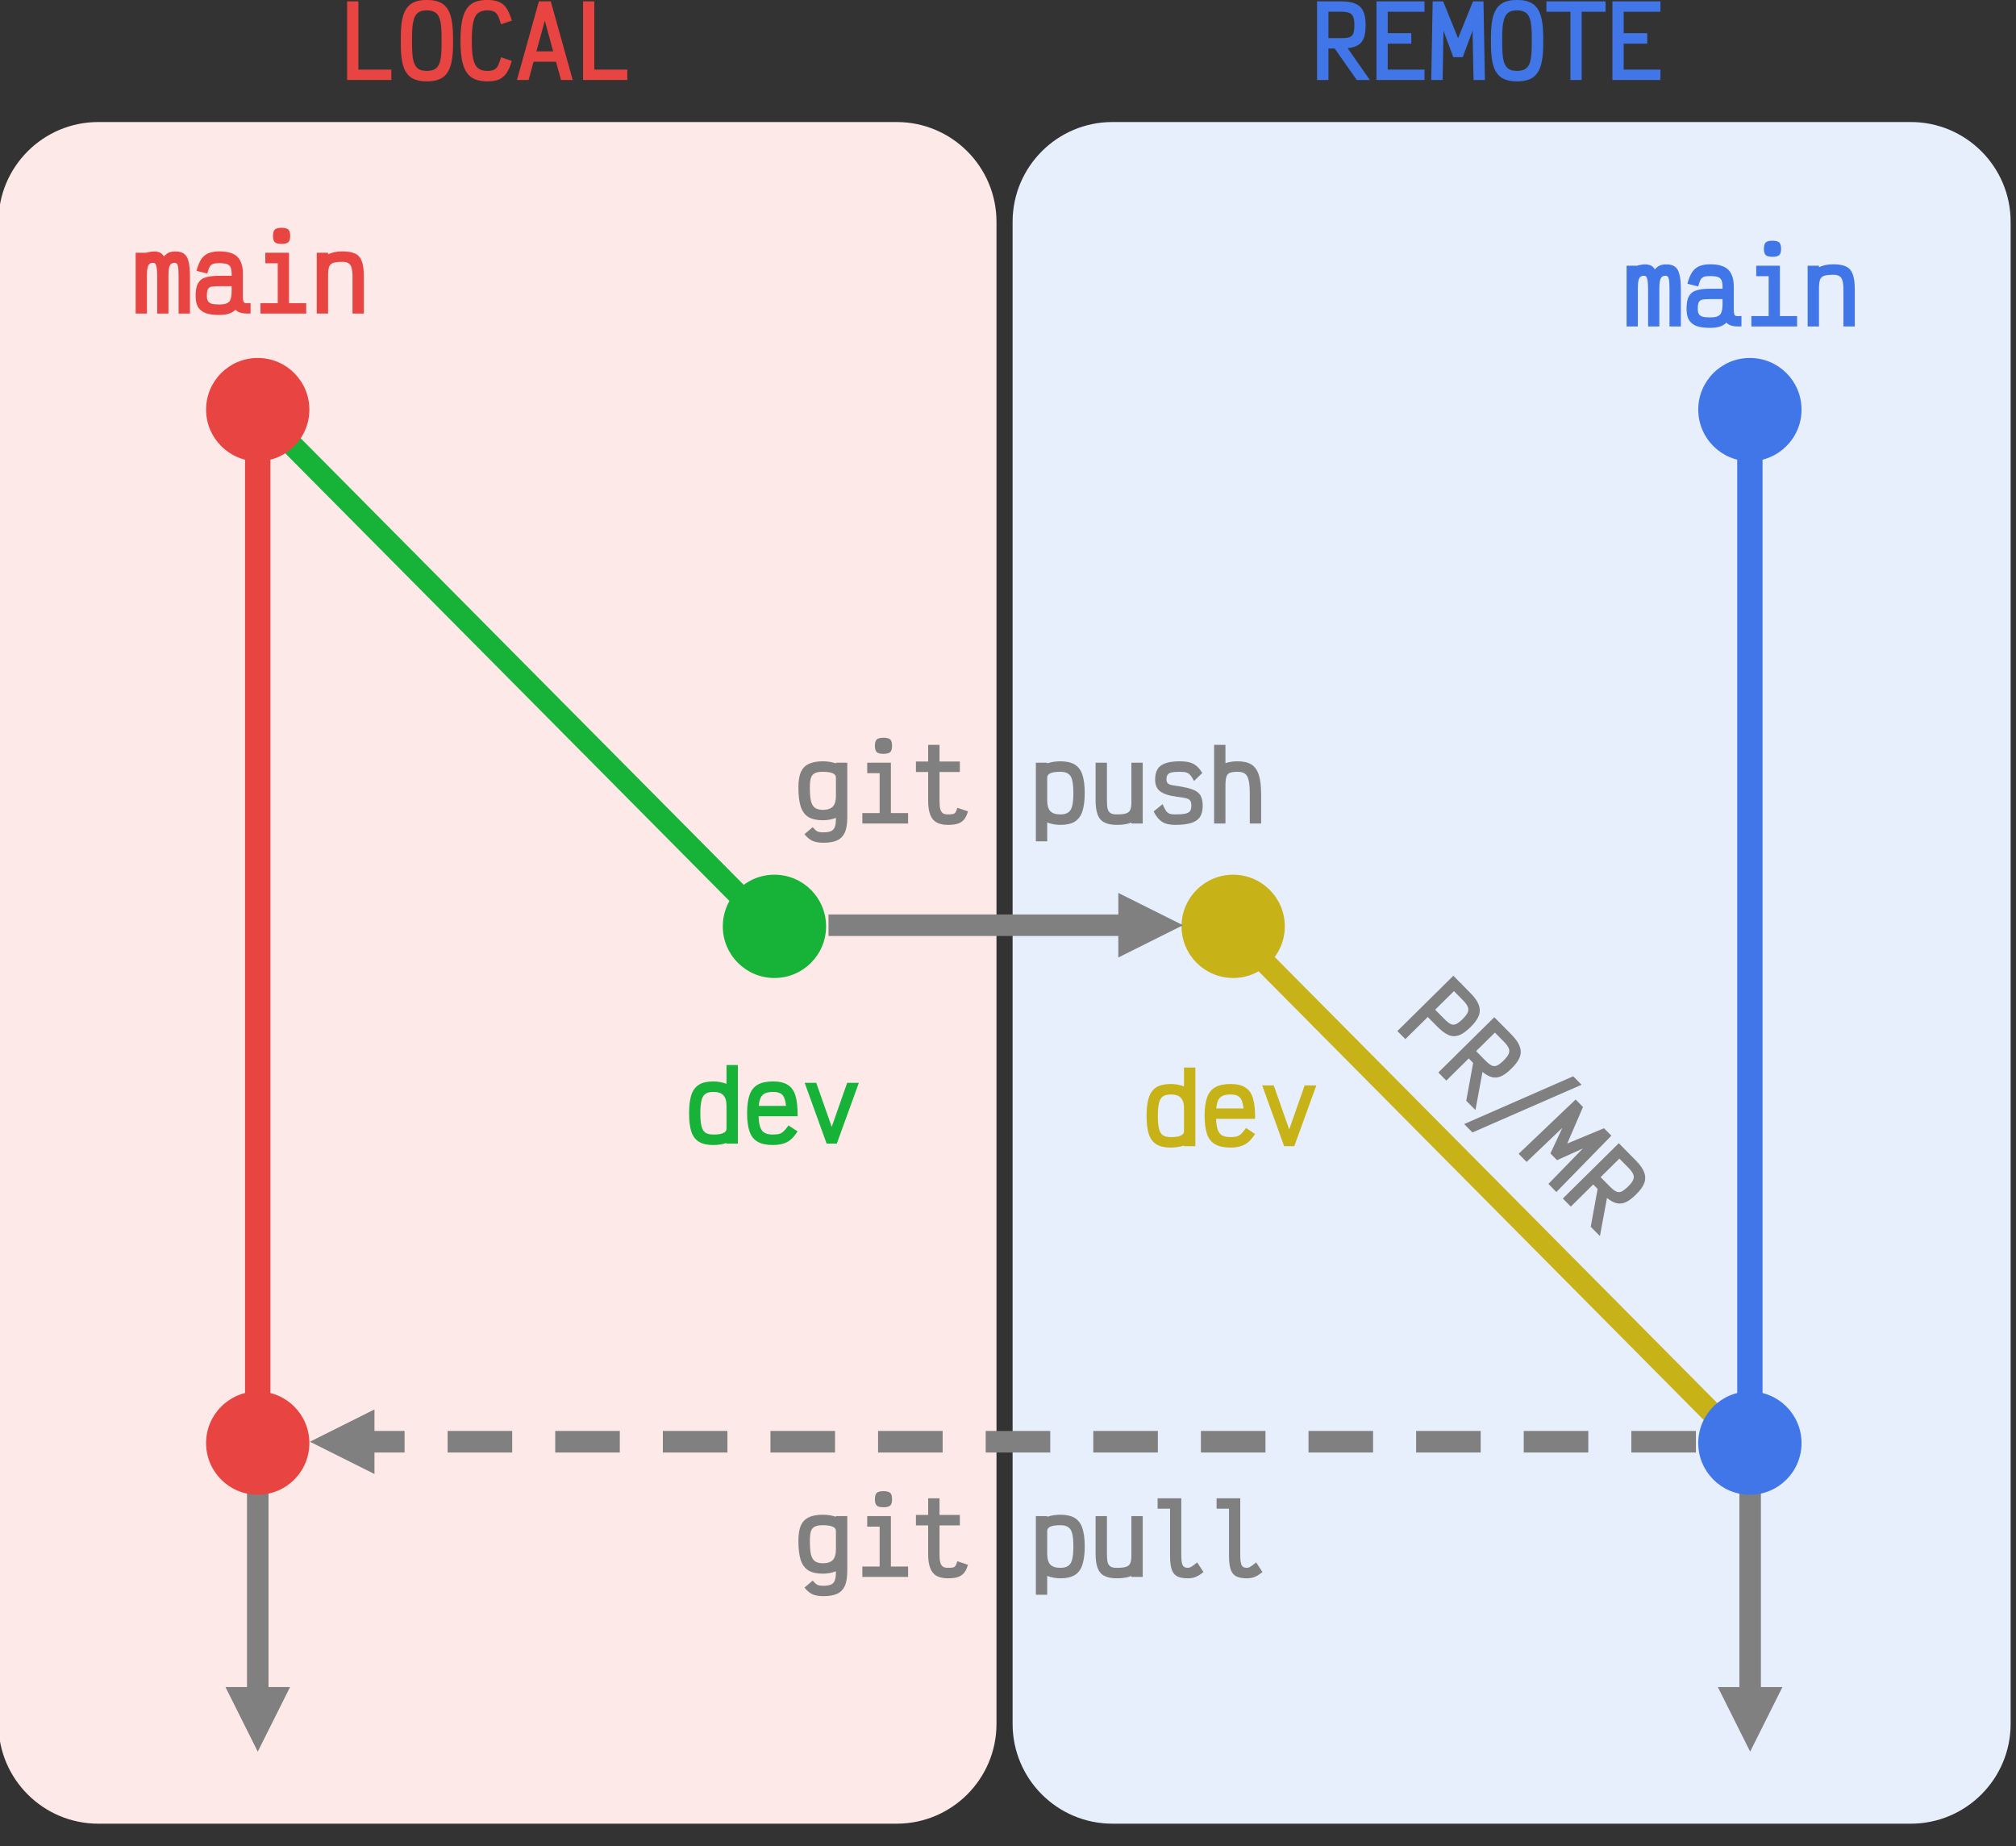 <?xml version="1.0" encoding="UTF-8" standalone="no"?>
<!DOCTYPE svg PUBLIC "-//W3C//DTD SVG 1.1//EN" "http://www.w3.org/Graphics/SVG/1.1/DTD/svg11.dtd">
<svg width="545px" height="499px" version="1.1" xmlns="http://www.w3.org/2000/svg" xmlns:xlink="http://www.w3.org/1999/xlink" xml:space="preserve" xmlns:serif="http://www.serif.com/" style="fill-rule:evenodd;clip-rule:evenodd;stroke-linejoin:round;stroke-miterlimit:1.5;">
    <rect width="100%" height="100%" fill="#333333" stroke="none"/>
    <g transform="matrix(1,0,0,1,-542.299,-46.712)">
        <g transform="matrix(0.698,0,0,0.698,-143.553,14.087)">
            <path d="M1368.54,132.654C1368.54,111.32 1351.22,94 1329.89,94L1020.65,94C999.32,94 982,111.32 982,132.654L982,714.346C982,735.68 999.32,753 1020.65,753L1329.89,753C1351.22,753 1368.54,735.68 1368.54,714.346L1368.54,132.654Z" style="fill:rgb(252,233,232);"/>
        </g>
        <g transform="matrix(0.698,0,0,0.698,130.607,14.087)">
            <path d="M1368.54,132.654C1368.54,111.32 1351.22,94 1329.89,94L1020.65,94C999.32,94 982,111.32 982,132.654L982,714.346C982,735.68 999.32,753 1020.65,753L1329.89,753C1351.22,753 1368.54,735.68 1368.54,714.346L1368.54,132.654Z" style="fill:rgb(232,239,252);"/>
        </g>
        <g transform="matrix(0.65,-1.94166e-17,-1.94289e-17,0.698,-75.904,14.087)">
            <g transform="matrix(1.538,4.27693e-17,4.27964e-17,1.432,951.063,46.712)">
                <path d="M101.271,381.191L83.811,389.921L101.271,398.652L101.271,381.191Z" style="fill:rgb(128,128,128);"/>
                <path d="M97.779,389.921L458.921,389.921" style="fill:none;stroke:rgb(128,128,128);stroke-width:5.82px;stroke-dasharray:11.64,11.64,5.82,0;"/>
            </g>
        </g>
        <g transform="matrix(2.87389e-17,-0.469,0.698,4.27661e-17,332.772,626.605)">
            <path d="M700,600L1000,400" style="fill:none;stroke:rgb(22,179,56);stroke-width:9.78px;stroke-linecap:round;"/>
        </g>
        <g transform="matrix(-2.87389e-17,-0.469,-0.698,4.27661e-17,1294.56,626.605)">
            <path d="M400,400L700,600" style="fill:none;stroke:rgb(199,178,24);stroke-width:9.78px;stroke-linecap:round;"/>
        </g>
        <g transform="matrix(0.698,0,0,0.698,332.772,17.579)">
            <g transform="matrix(1.432,-0,-0,1.432,300,41.712)">
                <path d="M78.573,456.271L69.842,473.732L61.112,456.271L78.573,456.271Z" style="fill:rgb(128,128,128);"/>
                <path d="M69.842,389.921L69.842,459.764" style="fill:none;stroke:rgb(128,128,128);stroke-width:5.82px;stroke-linecap:round;"/>
            </g>
        </g>
        <g transform="matrix(-0.698,0,0,0.698,1294.56,17.579)">
            <g transform="matrix(-1.432,0,0,1.432,1077.08,41.712)">
                <path d="M481.619,456.271L472.889,473.732L464.159,456.271L481.619,456.271Z" style="fill:rgb(128,128,128);"/>
                <path d="M472.889,389.921L472.889,459.764" style="fill:none;stroke:rgb(128,128,128);stroke-width:5.82px;stroke-linecap:round;"/>
            </g>
        </g>
        <g transform="matrix(4.27661e-17,-0.698,0.698,4.27661e-17,332.772,716.003)">
            <circle cx="400" cy="400" r="20" style="fill:rgb(232,68,65);"/>
        </g>
        <g transform="matrix(-4.27661e-17,-0.698,-0.698,4.27661e-17,1294.56,716.003)">
            <circle cx="400" cy="400" r="20" style="fill:rgb(65,118,232);"/>
        </g>
        <g transform="matrix(4.27661e-17,-0.698,0.698,4.27661e-17,472.457,576.318)">
            <circle cx="400" cy="400" r="20" style="fill:rgb(22,179,56);"/>
        </g>
        <g transform="matrix(-4.27661e-17,-0.698,-0.698,4.27661e-17,1154.87,576.318)">
            <circle cx="400" cy="400" r="20" style="fill:rgb(199,178,24);"/>
        </g>
        <g transform="matrix(4.27661e-17,-0.698,0.698,4.27661e-17,332.772,436.633)">
            <circle cx="400" cy="400" r="20" style="fill:rgb(232,68,65);"/>
        </g>
        <g transform="matrix(-4.27661e-17,-0.698,-0.698,4.27661e-17,1294.56,436.633)">
            <circle cx="400" cy="400" r="20" style="fill:rgb(65,118,232);"/>
        </g>
        <g transform="matrix(2.07101e-17,-0.466,0.698,5.05667e-17,332.772,622.88)">
            <path d="M400,400L1000,400" style="fill:none;stroke:rgb(232,68,65);stroke-width:9.81px;stroke-linecap:round;"/>
        </g>
        <g transform="matrix(-2.07101e-17,-0.466,-0.698,5.05667e-17,1294.56,622.88)">
            <path d="M400,400L1000,400" style="fill:none;stroke:rgb(65,118,232);stroke-width:9.81px;stroke-linecap:round;"/>
        </g>
        <g transform="matrix(0.698,0,0,0.698,103.693,-22.091)">
            <g transform="matrix(41.881,0,0,41.881,680,220)">
                <path d="M0.022,-0L0.022,-0.562L0.126,-0.562L0.126,-0.565C0.154,-0.571 0.175,-0.574 0.192,-0.574C0.215,-0.574 0.233,-0.57 0.246,-0.564C0.259,-0.558 0.272,-0.546 0.284,-0.528C0.299,-0.546 0.315,-0.558 0.33,-0.564C0.344,-0.57 0.365,-0.574 0.39,-0.574C0.425,-0.574 0.451,-0.567 0.47,-0.552C0.49,-0.538 0.503,-0.514 0.511,-0.481C0.52,-0.448 0.524,-0.401 0.524,-0.342L0.524,-0L0.419,-0L0.419,-0.342C0.419,-0.39 0.417,-0.424 0.412,-0.442C0.407,-0.46 0.398,-0.469 0.385,-0.469C0.369,-0.469 0.358,-0.466 0.349,-0.459C0.341,-0.452 0.335,-0.44 0.331,-0.423C0.327,-0.406 0.325,-0.382 0.325,-0.352L0.325,-0L0.221,-0L0.221,-0.336C0.221,-0.387 0.218,-0.421 0.213,-0.44C0.208,-0.46 0.199,-0.469 0.186,-0.469C0.171,-0.469 0.158,-0.466 0.15,-0.459C0.142,-0.452 0.135,-0.44 0.132,-0.423C0.128,-0.406 0.126,-0.382 0.126,-0.352L0.126,-0L0.022,-0Z" style="fill:rgb(232,68,65);fill-rule:nonzero;"/>
            </g>
            <g transform="matrix(41.881,0,0,41.881,702.844,220)">
                <path d="M0.249,0.013C0.196,0.013 0.153,0.007 0.121,-0.005C0.09,-0.018 0.067,-0.037 0.052,-0.062C0.038,-0.088 0.031,-0.122 0.031,-0.165C0.031,-0.214 0.038,-0.251 0.052,-0.278C0.066,-0.304 0.088,-0.323 0.12,-0.333C0.151,-0.344 0.194,-0.349 0.249,-0.349L0.364,-0.349L0.364,-0.369C0.364,-0.395 0.36,-0.414 0.354,-0.428C0.348,-0.442 0.336,-0.452 0.32,-0.458C0.304,-0.463 0.28,-0.466 0.249,-0.466C0.224,-0.466 0.204,-0.464 0.191,-0.459C0.178,-0.453 0.167,-0.444 0.16,-0.431C0.153,-0.418 0.146,-0.397 0.139,-0.37L0.039,-0.395C0.05,-0.438 0.064,-0.472 0.08,-0.498C0.096,-0.524 0.118,-0.543 0.145,-0.556C0.173,-0.568 0.207,-0.575 0.249,-0.575C0.328,-0.575 0.384,-0.558 0.418,-0.524C0.451,-0.49 0.468,-0.439 0.468,-0.369L0.468,-0.156C0.468,-0.132 0.471,-0.115 0.475,-0.107C0.48,-0.099 0.491,-0.095 0.506,-0.095C0.511,-0.095 0.522,-0.096 0.539,-0.097L0.539,-0.001C0.532,-0 0.522,-0 0.509,-0C0.456,-0 0.42,-0.012 0.4,-0.036C0.384,-0.019 0.363,-0.006 0.339,0.001C0.315,0.009 0.285,0.013 0.249,0.013ZM0.249,-0.084C0.28,-0.084 0.304,-0.087 0.32,-0.095C0.336,-0.102 0.348,-0.114 0.354,-0.132C0.36,-0.149 0.364,-0.175 0.364,-0.208L0.364,-0.253L0.249,-0.253C0.215,-0.253 0.19,-0.251 0.175,-0.248C0.161,-0.244 0.151,-0.237 0.145,-0.225C0.138,-0.213 0.135,-0.193 0.135,-0.165C0.135,-0.143 0.138,-0.126 0.145,-0.115C0.151,-0.104 0.162,-0.096 0.178,-0.091C0.194,-0.086 0.218,-0.084 0.249,-0.084Z" style="fill:rgb(232,68,65);fill-rule:nonzero;"/>
            </g>
            <g transform="matrix(41.881,0,0,41.881,725.689,220)">
                <path d="M0.349,-0.562L0.349,-0.096L0.508,-0.096L0.508,-0L0.085,-0L0.085,-0.096L0.245,-0.096L0.245,-0.465L0.13,-0.465L0.13,-0.562L0.349,-0.562ZM0.28,-0.644C0.25,-0.644 0.229,-0.649 0.218,-0.66C0.207,-0.67 0.201,-0.69 0.201,-0.718C0.201,-0.747 0.207,-0.766 0.218,-0.777C0.229,-0.787 0.25,-0.793 0.28,-0.793C0.31,-0.793 0.331,-0.787 0.343,-0.777C0.354,-0.766 0.36,-0.747 0.36,-0.718C0.36,-0.69 0.354,-0.67 0.343,-0.66C0.331,-0.649 0.31,-0.644 0.28,-0.644Z" style="fill:rgb(232,68,65);fill-rule:nonzero;"/>
            </g>
            <g transform="matrix(41.881,0,0,41.881,748.533,220)">
                <path d="M0.06,-0L0.06,-0.562L0.165,-0.562L0.165,-0.548C0.203,-0.566 0.247,-0.575 0.298,-0.575C0.35,-0.575 0.39,-0.567 0.418,-0.553C0.446,-0.539 0.466,-0.515 0.478,-0.481C0.49,-0.448 0.496,-0.4 0.496,-0.339L0.496,-0L0.391,-0L0.391,-0.339C0.391,-0.375 0.388,-0.403 0.382,-0.423C0.377,-0.443 0.367,-0.457 0.354,-0.465C0.341,-0.474 0.322,-0.478 0.298,-0.478C0.259,-0.478 0.23,-0.475 0.211,-0.468C0.193,-0.461 0.18,-0.448 0.174,-0.431C0.168,-0.413 0.165,-0.386 0.165,-0.349L0.165,-0L0.06,-0Z" style="fill:rgb(232,68,65);fill-rule:nonzero;"/>
            </g>
        </g>
        <g transform="matrix(0.698,0,0,0.698,506.74,-18.599)">
            <g transform="matrix(41.881,0,0,41.881,680,220)">
                <path d="M0.022,-0L0.022,-0.562L0.126,-0.562L0.126,-0.565C0.154,-0.571 0.175,-0.574 0.192,-0.574C0.215,-0.574 0.233,-0.57 0.246,-0.564C0.259,-0.558 0.272,-0.546 0.284,-0.528C0.299,-0.546 0.315,-0.558 0.33,-0.564C0.344,-0.57 0.365,-0.574 0.39,-0.574C0.425,-0.574 0.451,-0.567 0.47,-0.552C0.49,-0.538 0.503,-0.514 0.511,-0.481C0.52,-0.448 0.524,-0.401 0.524,-0.342L0.524,-0L0.419,-0L0.419,-0.342C0.419,-0.39 0.417,-0.424 0.412,-0.442C0.407,-0.46 0.398,-0.469 0.385,-0.469C0.369,-0.469 0.358,-0.466 0.349,-0.459C0.341,-0.452 0.335,-0.44 0.331,-0.423C0.327,-0.406 0.325,-0.382 0.325,-0.352L0.325,-0L0.221,-0L0.221,-0.336C0.221,-0.387 0.218,-0.421 0.213,-0.44C0.208,-0.46 0.199,-0.469 0.186,-0.469C0.171,-0.469 0.158,-0.466 0.15,-0.459C0.142,-0.452 0.135,-0.44 0.132,-0.423C0.128,-0.406 0.126,-0.382 0.126,-0.352L0.126,-0L0.022,-0Z" style="fill:rgb(65,118,232);fill-rule:nonzero;"/>
            </g>
            <g transform="matrix(41.881,0,0,41.881,702.844,220)">
                <path d="M0.249,0.013C0.196,0.013 0.153,0.007 0.121,-0.005C0.09,-0.018 0.067,-0.037 0.052,-0.062C0.038,-0.088 0.031,-0.122 0.031,-0.165C0.031,-0.214 0.038,-0.251 0.052,-0.278C0.066,-0.304 0.088,-0.323 0.12,-0.333C0.151,-0.344 0.194,-0.349 0.249,-0.349L0.364,-0.349L0.364,-0.369C0.364,-0.395 0.36,-0.414 0.354,-0.428C0.348,-0.442 0.336,-0.452 0.32,-0.458C0.304,-0.463 0.28,-0.466 0.249,-0.466C0.224,-0.466 0.204,-0.464 0.191,-0.459C0.178,-0.453 0.167,-0.444 0.16,-0.431C0.153,-0.418 0.146,-0.397 0.139,-0.37L0.039,-0.395C0.05,-0.438 0.064,-0.472 0.08,-0.498C0.096,-0.524 0.118,-0.543 0.145,-0.556C0.173,-0.568 0.207,-0.575 0.249,-0.575C0.328,-0.575 0.384,-0.558 0.418,-0.524C0.451,-0.49 0.468,-0.439 0.468,-0.369L0.468,-0.156C0.468,-0.132 0.471,-0.115 0.475,-0.107C0.48,-0.099 0.491,-0.095 0.506,-0.095C0.511,-0.095 0.522,-0.096 0.539,-0.097L0.539,-0.001C0.532,-0 0.522,-0 0.509,-0C0.456,-0 0.42,-0.012 0.4,-0.036C0.384,-0.019 0.363,-0.006 0.339,0.001C0.315,0.009 0.285,0.013 0.249,0.013ZM0.249,-0.084C0.28,-0.084 0.304,-0.087 0.32,-0.095C0.336,-0.102 0.348,-0.114 0.354,-0.132C0.36,-0.149 0.364,-0.175 0.364,-0.208L0.364,-0.253L0.249,-0.253C0.215,-0.253 0.19,-0.251 0.175,-0.248C0.161,-0.244 0.151,-0.237 0.145,-0.225C0.138,-0.213 0.135,-0.193 0.135,-0.165C0.135,-0.143 0.138,-0.126 0.145,-0.115C0.151,-0.104 0.162,-0.096 0.178,-0.091C0.194,-0.086 0.218,-0.084 0.249,-0.084Z" style="fill:rgb(65,118,232);fill-rule:nonzero;"/>
            </g>
            <g transform="matrix(41.881,0,0,41.881,725.689,220)">
                <path d="M0.349,-0.562L0.349,-0.096L0.508,-0.096L0.508,-0L0.085,-0L0.085,-0.096L0.245,-0.096L0.245,-0.465L0.13,-0.465L0.13,-0.562L0.349,-0.562ZM0.28,-0.644C0.25,-0.644 0.229,-0.649 0.218,-0.66C0.207,-0.67 0.201,-0.69 0.201,-0.718C0.201,-0.747 0.207,-0.766 0.218,-0.777C0.229,-0.787 0.25,-0.793 0.28,-0.793C0.31,-0.793 0.331,-0.787 0.343,-0.777C0.354,-0.766 0.36,-0.747 0.36,-0.718C0.36,-0.69 0.354,-0.67 0.343,-0.66C0.331,-0.649 0.31,-0.644 0.28,-0.644Z" style="fill:rgb(65,118,232);fill-rule:nonzero;"/>
            </g>
            <g transform="matrix(41.881,0,0,41.881,748.533,220)">
                <path d="M0.06,-0L0.06,-0.562L0.165,-0.562L0.165,-0.548C0.203,-0.566 0.247,-0.575 0.298,-0.575C0.35,-0.575 0.39,-0.567 0.418,-0.553C0.446,-0.539 0.466,-0.515 0.478,-0.481C0.49,-0.448 0.496,-0.4 0.496,-0.339L0.496,-0L0.391,-0L0.391,-0.339C0.391,-0.375 0.388,-0.403 0.382,-0.423C0.377,-0.443 0.367,-0.457 0.354,-0.465C0.341,-0.474 0.322,-0.478 0.298,-0.478C0.259,-0.478 0.23,-0.475 0.211,-0.468C0.193,-0.461 0.18,-0.448 0.174,-0.431C0.168,-0.413 0.165,-0.386 0.165,-0.349L0.165,-0L0.06,-0Z" style="fill:rgb(65,118,232);fill-rule:nonzero;"/>
            </g>
        </g>
        <g transform="matrix(0.698,0,0,0.698,252.66,202.289)">
            <g transform="matrix(41.881,0,0,41.881,680,220)">
                <path d="M0.268,0.013C0.212,0.013 0.167,0.003 0.135,-0.017C0.103,-0.037 0.079,-0.068 0.065,-0.11C0.051,-0.152 0.044,-0.209 0.044,-0.28C0.044,-0.352 0.051,-0.408 0.065,-0.451C0.079,-0.493 0.103,-0.525 0.135,-0.545C0.167,-0.565 0.212,-0.575 0.268,-0.575C0.311,-0.575 0.352,-0.567 0.39,-0.553L0.39,-0.727L0.495,-0.727L0.495,-0L0.39,-0L0.39,-0.006C0.355,0.006 0.314,0.013 0.268,0.013ZM0.268,-0.084C0.31,-0.084 0.341,-0.088 0.36,-0.098C0.38,-0.107 0.39,-0.12 0.39,-0.136L0.39,-0.351C0.39,-0.395 0.38,-0.427 0.361,-0.447C0.342,-0.468 0.311,-0.478 0.268,-0.478C0.237,-0.478 0.212,-0.472 0.195,-0.46C0.178,-0.448 0.166,-0.428 0.159,-0.4C0.152,-0.371 0.148,-0.332 0.148,-0.28C0.148,-0.228 0.152,-0.189 0.159,-0.161C0.166,-0.133 0.178,-0.113 0.195,-0.101C0.212,-0.09 0.237,-0.084 0.268,-0.084Z" style="fill:rgb(22,179,56);fill-rule:nonzero;"/>
            </g>
            <g transform="matrix(41.881,0,0,41.881,702.844,220)">
                <path d="M0.275,-0.575C0.334,-0.575 0.38,-0.564 0.413,-0.542C0.446,-0.521 0.47,-0.487 0.483,-0.44C0.497,-0.394 0.503,-0.332 0.502,-0.253L0.141,-0.253C0.143,-0.209 0.148,-0.175 0.157,-0.151C0.166,-0.127 0.179,-0.109 0.198,-0.099C0.217,-0.089 0.243,-0.084 0.275,-0.084C0.299,-0.084 0.318,-0.086 0.333,-0.09C0.348,-0.095 0.362,-0.103 0.374,-0.115C0.387,-0.127 0.401,-0.145 0.418,-0.168L0.502,-0.113C0.472,-0.066 0.44,-0.033 0.406,-0.015C0.373,0.003 0.329,0.013 0.275,0.013C0.215,0.013 0.168,0.003 0.133,-0.017C0.098,-0.037 0.073,-0.068 0.058,-0.111C0.043,-0.153 0.035,-0.21 0.035,-0.281C0.035,-0.352 0.043,-0.408 0.058,-0.451C0.073,-0.493 0.098,-0.525 0.133,-0.545C0.168,-0.565 0.215,-0.575 0.275,-0.575ZM0.395,-0.349C0.391,-0.382 0.385,-0.408 0.377,-0.426C0.369,-0.445 0.357,-0.458 0.34,-0.466C0.324,-0.474 0.303,-0.478 0.275,-0.478C0.245,-0.478 0.221,-0.474 0.203,-0.466C0.185,-0.458 0.171,-0.445 0.161,-0.426C0.152,-0.408 0.146,-0.382 0.143,-0.349L0.395,-0.349Z" style="fill:rgb(22,179,56);fill-rule:nonzero;"/>
            </g>
            <g transform="matrix(41.881,0,0,41.881,725.689,220)">
                <path d="M0.319,-0L0.225,-0L0.022,-0.562L0.129,-0.562L0.272,-0.155L0.415,-0.562L0.523,-0.562L0.319,-0Z" style="fill:rgb(22,179,56);fill-rule:nonzero;"/>
            </g>
        </g>
        <g transform="matrix(0.698,0,0,0.698,376.337,202.982)">
            <g transform="matrix(41.881,0,0,41.881,680,220)">
                <path d="M0.268,0.013C0.212,0.013 0.167,0.003 0.135,-0.017C0.103,-0.037 0.079,-0.068 0.065,-0.11C0.051,-0.152 0.044,-0.209 0.044,-0.28C0.044,-0.352 0.051,-0.408 0.065,-0.451C0.079,-0.493 0.103,-0.525 0.135,-0.545C0.167,-0.565 0.212,-0.575 0.268,-0.575C0.311,-0.575 0.352,-0.567 0.39,-0.553L0.39,-0.727L0.495,-0.727L0.495,-0L0.39,-0L0.39,-0.006C0.355,0.006 0.314,0.013 0.268,0.013ZM0.268,-0.084C0.31,-0.084 0.341,-0.088 0.36,-0.098C0.38,-0.107 0.39,-0.12 0.39,-0.136L0.39,-0.351C0.39,-0.395 0.38,-0.427 0.361,-0.447C0.342,-0.468 0.311,-0.478 0.268,-0.478C0.237,-0.478 0.212,-0.472 0.195,-0.46C0.178,-0.448 0.166,-0.428 0.159,-0.4C0.152,-0.371 0.148,-0.332 0.148,-0.28C0.148,-0.228 0.152,-0.189 0.159,-0.161C0.166,-0.133 0.178,-0.113 0.195,-0.101C0.212,-0.09 0.237,-0.084 0.268,-0.084Z" style="fill:rgb(199,178,24);fill-rule:nonzero;"/>
            </g>
            <g transform="matrix(41.881,0,0,41.881,702.844,220)">
                <path d="M0.275,-0.575C0.334,-0.575 0.38,-0.564 0.413,-0.542C0.446,-0.521 0.47,-0.487 0.483,-0.44C0.497,-0.394 0.503,-0.332 0.502,-0.253L0.141,-0.253C0.143,-0.209 0.148,-0.175 0.157,-0.151C0.166,-0.127 0.179,-0.109 0.198,-0.099C0.217,-0.089 0.243,-0.084 0.275,-0.084C0.299,-0.084 0.318,-0.086 0.333,-0.09C0.348,-0.095 0.362,-0.103 0.374,-0.115C0.387,-0.127 0.401,-0.145 0.418,-0.168L0.502,-0.113C0.472,-0.066 0.44,-0.033 0.406,-0.015C0.373,0.003 0.329,0.013 0.275,0.013C0.215,0.013 0.168,0.003 0.133,-0.017C0.098,-0.037 0.073,-0.068 0.058,-0.111C0.043,-0.153 0.035,-0.21 0.035,-0.281C0.035,-0.352 0.043,-0.408 0.058,-0.451C0.073,-0.493 0.098,-0.525 0.133,-0.545C0.168,-0.565 0.215,-0.575 0.275,-0.575ZM0.395,-0.349C0.391,-0.382 0.385,-0.408 0.377,-0.426C0.369,-0.445 0.357,-0.458 0.34,-0.466C0.324,-0.474 0.303,-0.478 0.275,-0.478C0.245,-0.478 0.221,-0.474 0.203,-0.466C0.185,-0.458 0.171,-0.445 0.161,-0.426C0.152,-0.408 0.146,-0.382 0.143,-0.349L0.395,-0.349Z" style="fill:rgb(199,178,24);fill-rule:nonzero;"/>
            </g>
            <g transform="matrix(41.881,0,0,41.881,725.689,220)">
                <path d="M0.319,-0L0.225,-0L0.022,-0.562L0.129,-0.562L0.272,-0.155L0.415,-0.562L0.523,-0.562L0.319,-0Z" style="fill:rgb(199,178,24);fill-rule:nonzero;"/>
            </g>
        </g>
        <g transform="matrix(0.541,-5.38666e-17,-5.42771e-17,0.698,73.75,14.087)">
            <g transform="matrix(1.85,1.42652e-16,1.43739e-16,1.432,866.624,46.712)">
                <path d="M301.775,241.506L319.236,250.237L301.775,258.967L301.775,241.506Z" style="fill:rgb(128,128,128);"/>
                <path d="M223.495,250.237L305.267,250.237" style="fill:none;stroke:rgb(128,128,128);stroke-width:5.82px;"/>
            </g>
        </g>
        <g transform="matrix(0.698,0,0,0.698,-120.067,28.506)">
            <g transform="matrix(41.881,0,0,41.881,1080,57.059)">
                <path d="M0.49,-0L0.081,-0L0.081,-0.727L0.185,-0.727L0.185,-0.096L0.49,-0.096L0.49,-0Z" style="fill:rgb(232,68,65);fill-rule:nonzero;"/>
            </g>
            <g transform="matrix(41.881,0,0,41.881,1102.84,57.059)">
                <path d="M0.273,0.013C0.212,0.013 0.164,0.001 0.13,-0.021C0.095,-0.044 0.07,-0.08 0.055,-0.129C0.039,-0.178 0.032,-0.244 0.032,-0.327L0.032,-0.4C0.032,-0.483 0.039,-0.549 0.055,-0.598C0.07,-0.647 0.095,-0.683 0.13,-0.706C0.164,-0.729 0.212,-0.74 0.273,-0.74C0.333,-0.74 0.381,-0.729 0.416,-0.706C0.451,-0.683 0.476,-0.647 0.491,-0.598C0.507,-0.549 0.515,-0.483 0.515,-0.4L0.515,-0.327C0.515,-0.244 0.507,-0.178 0.491,-0.129C0.476,-0.08 0.451,-0.044 0.416,-0.021C0.381,0.001 0.333,0.013 0.273,0.013ZM0.273,-0.084C0.308,-0.084 0.336,-0.091 0.355,-0.106C0.375,-0.121 0.389,-0.145 0.397,-0.18C0.405,-0.215 0.409,-0.264 0.409,-0.327L0.409,-0.4C0.409,-0.464 0.405,-0.513 0.397,-0.547C0.389,-0.582 0.375,-0.607 0.355,-0.621C0.336,-0.636 0.308,-0.644 0.273,-0.644C0.237,-0.644 0.209,-0.636 0.19,-0.621C0.171,-0.607 0.157,-0.582 0.149,-0.547C0.14,-0.513 0.136,-0.464 0.136,-0.4L0.136,-0.327C0.136,-0.264 0.14,-0.215 0.148,-0.18C0.157,-0.146 0.171,-0.121 0.19,-0.106C0.209,-0.091 0.237,-0.084 0.273,-0.084Z" style="fill:rgb(232,68,65);fill-rule:nonzero;"/>
            </g>
            <g transform="matrix(41.881,0,0,41.881,1125.69,57.059)">
                <path d="M0.286,0.013C0.224,0.013 0.175,0 0.139,-0.025C0.103,-0.05 0.078,-0.09 0.062,-0.144C0.046,-0.198 0.038,-0.272 0.038,-0.365C0.038,-0.457 0.046,-0.53 0.062,-0.584C0.078,-0.638 0.103,-0.678 0.139,-0.703C0.175,-0.728 0.224,-0.74 0.286,-0.74C0.33,-0.74 0.366,-0.734 0.395,-0.722C0.423,-0.71 0.447,-0.69 0.465,-0.662C0.483,-0.635 0.499,-0.597 0.513,-0.549L0.414,-0.515C0.403,-0.551 0.393,-0.578 0.384,-0.596C0.374,-0.614 0.362,-0.626 0.347,-0.633C0.333,-0.64 0.312,-0.644 0.286,-0.644C0.249,-0.644 0.221,-0.635 0.2,-0.618C0.179,-0.601 0.165,-0.573 0.156,-0.533C0.147,-0.493 0.143,-0.437 0.143,-0.365C0.143,-0.292 0.147,-0.235 0.156,-0.195C0.165,-0.155 0.179,-0.127 0.2,-0.11C0.221,-0.092 0.249,-0.084 0.286,-0.084C0.312,-0.084 0.333,-0.087 0.347,-0.094C0.362,-0.101 0.374,-0.113 0.384,-0.13C0.393,-0.148 0.403,-0.174 0.414,-0.21L0.513,-0.176C0.499,-0.129 0.483,-0.092 0.465,-0.065C0.447,-0.037 0.423,-0.018 0.395,-0.005C0.367,0.007 0.331,0.013 0.286,0.013Z" style="fill:rgb(232,68,65);fill-rule:nonzero;"/>
            </g>
            <g transform="matrix(41.881,0,0,41.881,1148.53,57.059)">
                <path d="M0.531,-0L0.423,-0L0.376,-0.169L0.169,-0.169L0.123,-0L0.015,-0L0.218,-0.727L0.328,-0.727L0.531,-0ZM0.273,-0.548L0.195,-0.265L0.35,-0.265L0.273,-0.548Z" style="fill:rgb(232,68,65);fill-rule:nonzero;"/>
            </g>
            <g transform="matrix(41.881,0,0,41.881,1171.38,57.059)">
                <path d="M0.49,-0L0.081,-0L0.081,-0.727L0.185,-0.727L0.185,-0.096L0.49,-0.096L0.49,-0Z" style="fill:rgb(232,68,65);fill-rule:nonzero;"/>
            </g>
        </g>
        <g transform="matrix(0.698,0,0,0.698,142.758,28.506)">
            <g transform="matrix(41.881,0,0,41.881,1080,57.059)">
                <path d="M0.427,-0L0.223,-0.291L0.165,-0.291L0.165,-0L0.06,-0L0.06,-0.727L0.284,-0.727C0.339,-0.727 0.383,-0.72 0.415,-0.705C0.448,-0.691 0.472,-0.668 0.487,-0.636C0.502,-0.605 0.509,-0.562 0.509,-0.509C0.509,-0.459 0.504,-0.42 0.493,-0.39C0.482,-0.36 0.464,-0.338 0.44,-0.323C0.416,-0.308 0.383,-0.298 0.343,-0.294L0.548,-0L0.427,-0ZM0.165,-0.631L0.165,-0.387L0.284,-0.387C0.318,-0.387 0.344,-0.39 0.36,-0.396C0.376,-0.402 0.388,-0.413 0.395,-0.43C0.401,-0.446 0.405,-0.473 0.405,-0.509C0.405,-0.542 0.401,-0.567 0.394,-0.584C0.387,-0.601 0.375,-0.613 0.358,-0.62C0.341,-0.627 0.316,-0.631 0.284,-0.631L0.165,-0.631Z" style="fill:rgb(65,118,232);fill-rule:nonzero;"/>
            </g>
            <g transform="matrix(41.881,0,0,41.881,1102.84,57.059)">
                <path d="M0.508,-0.727L0.508,-0.631L0.168,-0.631L0.168,-0.433L0.386,-0.433L0.386,-0.336L0.168,-0.336L0.168,-0.096L0.508,-0.096L0.508,-0L0.064,-0L0.064,-0.727L0.508,-0.727Z" style="fill:rgb(65,118,232);fill-rule:nonzero;"/>
            </g>
            <g transform="matrix(41.881,0,0,41.881,1125.69,57.059)">
                <path d="M0.13,-0L0.025,-0L0.038,-0.727L0.135,-0.727L0.273,-0.386L0.411,-0.727L0.508,-0.727L0.521,-0L0.416,-0L0.407,-0.456L0.316,-0.211L0.229,-0.211L0.138,-0.456L0.13,-0Z" style="fill:rgb(65,118,232);fill-rule:nonzero;"/>
            </g>
            <g transform="matrix(41.881,0,0,41.881,1148.53,57.059)">
                <path d="M0.273,0.013C0.212,0.013 0.164,0.001 0.13,-0.021C0.095,-0.044 0.07,-0.08 0.055,-0.129C0.039,-0.178 0.032,-0.244 0.032,-0.327L0.032,-0.4C0.032,-0.483 0.039,-0.549 0.055,-0.598C0.07,-0.647 0.095,-0.683 0.13,-0.706C0.164,-0.729 0.212,-0.74 0.273,-0.74C0.333,-0.74 0.381,-0.729 0.416,-0.706C0.451,-0.683 0.476,-0.647 0.491,-0.598C0.507,-0.549 0.515,-0.483 0.515,-0.4L0.515,-0.327C0.515,-0.244 0.507,-0.178 0.491,-0.129C0.476,-0.08 0.451,-0.044 0.416,-0.021C0.381,0.001 0.333,0.013 0.273,0.013ZM0.273,-0.084C0.308,-0.084 0.336,-0.091 0.355,-0.106C0.375,-0.121 0.389,-0.145 0.397,-0.18C0.405,-0.215 0.409,-0.264 0.409,-0.327L0.409,-0.4C0.409,-0.464 0.405,-0.513 0.397,-0.547C0.389,-0.582 0.375,-0.607 0.355,-0.621C0.336,-0.636 0.308,-0.644 0.273,-0.644C0.237,-0.644 0.209,-0.636 0.19,-0.621C0.171,-0.607 0.157,-0.582 0.149,-0.547C0.14,-0.513 0.136,-0.464 0.136,-0.4L0.136,-0.327C0.136,-0.264 0.14,-0.215 0.148,-0.18C0.157,-0.146 0.171,-0.121 0.19,-0.106C0.209,-0.091 0.237,-0.084 0.273,-0.084Z" style="fill:rgb(65,118,232);fill-rule:nonzero;"/>
            </g>
            <g transform="matrix(41.881,0,0,41.881,1171.38,57.059)">
                <path d="M0.546,-0.727L0.546,-0.631L0.325,-0.631L0.325,-0L0.221,-0L0.221,-0.631L-0.001,-0.631L-0.001,-0.727L0.546,-0.727Z" style="fill:rgb(65,118,232);fill-rule:nonzero;"/>
            </g>
            <g transform="matrix(41.881,0,0,41.881,1194.22,57.059)">
                <path d="M0.508,-0.727L0.508,-0.631L0.168,-0.631L0.168,-0.433L0.386,-0.433L0.386,-0.336L0.168,-0.336L0.168,-0.096L0.508,-0.096L0.508,-0L0.064,-0L0.064,-0.727L0.508,-0.727Z" style="fill:rgb(65,118,232);fill-rule:nonzero;"/>
            </g>
        </g>
        <g transform="matrix(0.491,0.497,-0.497,0.491,664.901,-763.367)">
            <g transform="matrix(41.881,0,0,41.881,1362.54,835.459)">
                <path d="M0.291,-0.727C0.346,-0.727 0.39,-0.72 0.423,-0.705C0.455,-0.691 0.479,-0.668 0.494,-0.636C0.509,-0.605 0.516,-0.562 0.516,-0.509C0.516,-0.453 0.509,-0.409 0.495,-0.377C0.48,-0.346 0.457,-0.323 0.424,-0.31C0.392,-0.297 0.347,-0.291 0.291,-0.291L0.172,-0.291L0.172,-0L0.067,-0L0.067,-0.727L0.166,-0.727L0.172,-0.733L0.172,-0.727L0.291,-0.727ZM0.291,-0.387C0.325,-0.387 0.351,-0.39 0.367,-0.396C0.384,-0.402 0.395,-0.413 0.402,-0.43C0.408,-0.446 0.412,-0.473 0.412,-0.509C0.412,-0.542 0.408,-0.567 0.401,-0.584C0.394,-0.601 0.382,-0.613 0.365,-0.62C0.348,-0.627 0.324,-0.631 0.291,-0.631L0.172,-0.631L0.172,-0.387L0.291,-0.387Z" style="fill:rgb(128,128,128);fill-rule:nonzero;"/>
            </g>
            <g transform="matrix(41.881,0,0,41.881,1385.38,835.459)">
                <path d="M0.427,-0L0.223,-0.291L0.165,-0.291L0.165,-0L0.06,-0L0.06,-0.727L0.284,-0.727C0.339,-0.727 0.383,-0.72 0.415,-0.705C0.448,-0.691 0.472,-0.668 0.487,-0.636C0.502,-0.605 0.509,-0.562 0.509,-0.509C0.509,-0.459 0.504,-0.42 0.493,-0.39C0.482,-0.36 0.464,-0.338 0.44,-0.323C0.416,-0.308 0.383,-0.298 0.343,-0.294L0.548,-0L0.427,-0ZM0.165,-0.631L0.165,-0.387L0.284,-0.387C0.318,-0.387 0.344,-0.39 0.36,-0.396C0.376,-0.402 0.388,-0.413 0.395,-0.43C0.401,-0.446 0.405,-0.473 0.405,-0.509C0.405,-0.542 0.401,-0.567 0.394,-0.584C0.387,-0.601 0.375,-0.613 0.358,-0.62C0.341,-0.627 0.316,-0.631 0.284,-0.631L0.165,-0.631Z" style="fill:rgb(128,128,128);fill-rule:nonzero;"/>
            </g>
            <g transform="matrix(41.881,0,0,41.881,1408.23,835.459)">
                <path d="M0.13,0.165L0.021,0.165L0.415,-0.862L0.525,-0.862L0.13,0.165Z" style="fill:rgb(128,128,128);fill-rule:nonzero;"/>
            </g>
            <g transform="matrix(41.881,0,0,41.881,1431.07,835.459)">
                <path d="M0.13,-0L0.025,-0L0.038,-0.727L0.135,-0.727L0.273,-0.386L0.411,-0.727L0.508,-0.727L0.521,-0L0.416,-0L0.407,-0.456L0.316,-0.211L0.229,-0.211L0.138,-0.456L0.13,-0Z" style="fill:rgb(128,128,128);fill-rule:nonzero;"/>
            </g>
            <g transform="matrix(41.881,0,0,41.881,1453.92,835.459)">
                <path d="M0.427,-0L0.223,-0.291L0.165,-0.291L0.165,-0L0.06,-0L0.06,-0.727L0.284,-0.727C0.339,-0.727 0.383,-0.72 0.415,-0.705C0.448,-0.691 0.472,-0.668 0.487,-0.636C0.502,-0.605 0.509,-0.562 0.509,-0.509C0.509,-0.459 0.504,-0.42 0.493,-0.39C0.482,-0.36 0.464,-0.338 0.44,-0.323C0.416,-0.308 0.383,-0.298 0.343,-0.294L0.548,-0L0.427,-0ZM0.165,-0.631L0.165,-0.387L0.284,-0.387C0.318,-0.387 0.344,-0.39 0.36,-0.396C0.376,-0.402 0.388,-0.413 0.395,-0.43C0.401,-0.446 0.405,-0.473 0.405,-0.509C0.405,-0.542 0.401,-0.567 0.394,-0.584C0.387,-0.601 0.375,-0.613 0.358,-0.62C0.341,-0.627 0.316,-0.631 0.284,-0.631L0.165,-0.631Z" style="fill:rgb(128,128,128);fill-rule:nonzero;"/>
            </g>
        </g>
        <g transform="matrix(0.698,1.55081e-16,-1.55081e-16,0.698,-194.056,-110.177)">
            <g transform="matrix(41.881,0,0,41.881,1362.54,835.459)">
                <path d="M0.271,0.178C0.228,0.178 0.195,0.172 0.17,0.161C0.144,0.149 0.119,0.129 0.095,0.099L0.171,0.034C0.188,0.054 0.202,0.067 0.214,0.073C0.226,0.079 0.245,0.082 0.271,0.082C0.302,0.082 0.325,0.078 0.342,0.07C0.358,0.063 0.37,0.05 0.376,0.031C0.383,0.013 0.386,-0.014 0.386,-0.05L0.386,-0.052C0.348,-0.037 0.308,-0.03 0.265,-0.03C0.208,-0.03 0.164,-0.04 0.131,-0.06C0.098,-0.081 0.075,-0.113 0.06,-0.157C0.046,-0.202 0.039,-0.261 0.039,-0.336C0.039,-0.393 0.047,-0.439 0.061,-0.474C0.076,-0.508 0.1,-0.534 0.133,-0.55C0.165,-0.566 0.209,-0.575 0.265,-0.575C0.309,-0.575 0.35,-0.568 0.386,-0.556L0.386,-0.562L0.491,-0.562L0.491,-0.058C0.491,0 0.484,0.046 0.47,0.08C0.455,0.114 0.432,0.139 0.4,0.155C0.369,0.17 0.325,0.178 0.271,0.178ZM0.265,-0.126C0.308,-0.126 0.339,-0.137 0.358,-0.157C0.377,-0.178 0.386,-0.21 0.386,-0.254L0.386,-0.425C0.386,-0.442 0.377,-0.455 0.357,-0.464C0.337,-0.473 0.306,-0.478 0.265,-0.478C0.232,-0.478 0.208,-0.474 0.191,-0.465C0.174,-0.457 0.162,-0.443 0.155,-0.422C0.148,-0.402 0.145,-0.373 0.145,-0.336C0.145,-0.281 0.148,-0.238 0.155,-0.208C0.163,-0.178 0.175,-0.157 0.192,-0.145C0.209,-0.133 0.233,-0.126 0.265,-0.126Z" style="fill:rgb(128,128,128);fill-rule:nonzero;"/>
            </g>
            <g transform="matrix(41.881,0,0,41.881,1385.38,835.459)">
                <path d="M0.349,-0.562L0.349,-0.096L0.508,-0.096L0.508,-0L0.085,-0L0.085,-0.096L0.245,-0.096L0.245,-0.465L0.13,-0.465L0.13,-0.562L0.349,-0.562ZM0.28,-0.644C0.25,-0.644 0.229,-0.649 0.218,-0.66C0.207,-0.67 0.201,-0.69 0.201,-0.718C0.201,-0.747 0.207,-0.766 0.218,-0.777C0.229,-0.787 0.25,-0.793 0.28,-0.793C0.31,-0.793 0.331,-0.787 0.343,-0.777C0.354,-0.766 0.36,-0.747 0.36,-0.718C0.36,-0.69 0.354,-0.67 0.343,-0.66C0.331,-0.649 0.31,-0.644 0.28,-0.644Z" style="fill:rgb(128,128,128);fill-rule:nonzero;"/>
            </g>
            <g transform="matrix(41.881,0,0,41.881,1408.23,835.459)">
                <path d="M0.332,0.013C0.288,0.013 0.252,0.005 0.225,-0.01C0.199,-0.025 0.179,-0.049 0.167,-0.082C0.154,-0.115 0.148,-0.159 0.148,-0.213L0.148,-0.476L0.035,-0.476L0.035,-0.573L0.148,-0.573L0.148,-0.727L0.253,-0.727L0.253,-0.573L0.441,-0.573L0.441,-0.476L0.253,-0.476L0.253,-0.213C0.253,-0.179 0.255,-0.153 0.26,-0.134C0.265,-0.116 0.273,-0.103 0.284,-0.095C0.295,-0.087 0.311,-0.084 0.332,-0.084C0.354,-0.084 0.37,-0.085 0.38,-0.088C0.39,-0.091 0.398,-0.097 0.402,-0.105C0.407,-0.112 0.412,-0.126 0.418,-0.145L0.516,-0.112C0.507,-0.08 0.495,-0.056 0.481,-0.038C0.466,-0.02 0.447,-0.007 0.424,0.001C0.401,0.009 0.37,0.013 0.332,0.013Z" style="fill:rgb(128,128,128);fill-rule:nonzero;"/>
            </g>
            <g transform="matrix(41.881,0,0,41.881,1453.92,835.459)">
                <path d="M0.053,0.165L0.053,-0.562L0.158,-0.562L0.158,-0.556C0.193,-0.568 0.234,-0.575 0.279,-0.575C0.335,-0.575 0.38,-0.565 0.413,-0.545C0.445,-0.525 0.469,-0.494 0.483,-0.452C0.497,-0.409 0.505,-0.353 0.505,-0.282C0.505,-0.211 0.497,-0.154 0.483,-0.111C0.469,-0.069 0.445,-0.037 0.413,-0.017C0.38,0.003 0.335,0.013 0.279,0.013C0.236,0.013 0.196,0.005 0.158,-0.009L0.158,0.165L0.053,0.165ZM0.279,-0.084C0.311,-0.084 0.335,-0.09 0.352,-0.102C0.37,-0.114 0.382,-0.134 0.389,-0.162C0.396,-0.19 0.4,-0.23 0.4,-0.282C0.4,-0.333 0.396,-0.373 0.389,-0.401C0.382,-0.429 0.37,-0.449 0.352,-0.46C0.335,-0.472 0.311,-0.478 0.279,-0.478C0.198,-0.478 0.158,-0.461 0.158,-0.425L0.158,-0.211C0.158,-0.167 0.168,-0.135 0.186,-0.115C0.205,-0.094 0.236,-0.084 0.279,-0.084Z" style="fill:rgb(128,128,128);fill-rule:nonzero;"/>
            </g>
            <g transform="matrix(41.881,0,0,41.881,1476.76,835.459)">
                <path d="M0.257,0.013C0.208,0.013 0.169,0.005 0.141,-0.01C0.112,-0.024 0.092,-0.048 0.079,-0.082C0.066,-0.115 0.06,-0.161 0.06,-0.218L0.06,-0.562L0.165,-0.562L0.165,-0.218C0.165,-0.181 0.167,-0.152 0.172,-0.134C0.177,-0.115 0.187,-0.102 0.2,-0.095C0.213,-0.087 0.232,-0.084 0.257,-0.084C0.295,-0.084 0.323,-0.087 0.341,-0.093C0.36,-0.099 0.373,-0.11 0.38,-0.125C0.387,-0.14 0.391,-0.163 0.391,-0.194L0.391,-0.562L0.496,-0.562L0.496,-0L0.391,-0L0.391,-0.009C0.359,0.005 0.315,0.013 0.257,0.013Z" style="fill:rgb(128,128,128);fill-rule:nonzero;"/>
            </g>
            <g transform="matrix(41.881,0,0,41.881,1499.61,835.459)">
                <path d="M0.366,0.013C0.324,0.013 0.291,0.006 0.268,-0.006C0.244,-0.019 0.228,-0.04 0.218,-0.07C0.208,-0.1 0.203,-0.142 0.203,-0.195L0.203,-0.631L0.088,-0.631L0.088,-0.727L0.307,-0.727L0.307,-0.195C0.307,-0.153 0.312,-0.124 0.32,-0.108C0.328,-0.092 0.344,-0.084 0.366,-0.084C0.377,-0.084 0.389,-0.087 0.401,-0.095C0.414,-0.102 0.431,-0.115 0.454,-0.134L0.512,-0.045C0.485,-0.023 0.461,-0.008 0.44,0C0.42,0.009 0.395,0.013 0.366,0.013Z" style="fill:rgb(128,128,128);fill-rule:nonzero;"/>
            </g>
            <g transform="matrix(41.881,0,0,41.881,1522.45,835.459)">
                <path d="M0.366,0.013C0.324,0.013 0.291,0.006 0.268,-0.006C0.244,-0.019 0.228,-0.04 0.218,-0.07C0.208,-0.1 0.203,-0.142 0.203,-0.195L0.203,-0.631L0.088,-0.631L0.088,-0.727L0.307,-0.727L0.307,-0.195C0.307,-0.153 0.312,-0.124 0.32,-0.108C0.328,-0.092 0.344,-0.084 0.366,-0.084C0.377,-0.084 0.389,-0.087 0.401,-0.095C0.414,-0.102 0.431,-0.115 0.454,-0.134L0.512,-0.045C0.485,-0.023 0.461,-0.008 0.44,0C0.42,0.009 0.395,0.013 0.366,0.013Z" style="fill:rgb(128,128,128);fill-rule:nonzero;"/>
            </g>
        </g>
        <g transform="matrix(0.698,1.55081e-16,-1.55081e-16,0.698,-194.056,-313.838)">
            <g transform="matrix(41.881,0,0,41.881,1362.54,835.459)">
                <path d="M0.271,0.178C0.228,0.178 0.195,0.172 0.17,0.161C0.144,0.149 0.119,0.129 0.095,0.099L0.171,0.034C0.188,0.054 0.202,0.067 0.214,0.073C0.226,0.079 0.245,0.082 0.271,0.082C0.302,0.082 0.325,0.078 0.342,0.07C0.358,0.063 0.37,0.05 0.376,0.031C0.383,0.013 0.386,-0.014 0.386,-0.05L0.386,-0.052C0.348,-0.037 0.308,-0.03 0.265,-0.03C0.208,-0.03 0.164,-0.04 0.131,-0.06C0.098,-0.081 0.075,-0.113 0.06,-0.157C0.046,-0.202 0.039,-0.261 0.039,-0.336C0.039,-0.393 0.047,-0.439 0.061,-0.474C0.076,-0.508 0.1,-0.534 0.133,-0.55C0.165,-0.566 0.209,-0.575 0.265,-0.575C0.309,-0.575 0.35,-0.568 0.386,-0.556L0.386,-0.562L0.491,-0.562L0.491,-0.058C0.491,0 0.484,0.046 0.47,0.08C0.455,0.114 0.432,0.139 0.4,0.155C0.369,0.17 0.325,0.178 0.271,0.178ZM0.265,-0.126C0.308,-0.126 0.339,-0.137 0.358,-0.157C0.377,-0.178 0.386,-0.21 0.386,-0.254L0.386,-0.425C0.386,-0.442 0.377,-0.455 0.357,-0.464C0.337,-0.473 0.306,-0.478 0.265,-0.478C0.232,-0.478 0.208,-0.474 0.191,-0.465C0.174,-0.457 0.162,-0.443 0.155,-0.422C0.148,-0.402 0.145,-0.373 0.145,-0.336C0.145,-0.281 0.148,-0.238 0.155,-0.208C0.163,-0.178 0.175,-0.157 0.192,-0.145C0.209,-0.133 0.233,-0.126 0.265,-0.126Z" style="fill:rgb(128,128,128);fill-rule:nonzero;"/>
            </g>
            <g transform="matrix(41.881,0,0,41.881,1385.38,835.459)">
                <path d="M0.349,-0.562L0.349,-0.096L0.508,-0.096L0.508,-0L0.085,-0L0.085,-0.096L0.245,-0.096L0.245,-0.465L0.13,-0.465L0.13,-0.562L0.349,-0.562ZM0.28,-0.644C0.25,-0.644 0.229,-0.649 0.218,-0.66C0.207,-0.67 0.201,-0.69 0.201,-0.718C0.201,-0.747 0.207,-0.766 0.218,-0.777C0.229,-0.787 0.25,-0.793 0.28,-0.793C0.31,-0.793 0.331,-0.787 0.343,-0.777C0.354,-0.766 0.36,-0.747 0.36,-0.718C0.36,-0.69 0.354,-0.67 0.343,-0.66C0.331,-0.649 0.31,-0.644 0.28,-0.644Z" style="fill:rgb(128,128,128);fill-rule:nonzero;"/>
            </g>
            <g transform="matrix(41.881,0,0,41.881,1408.23,835.459)">
                <path d="M0.332,0.013C0.288,0.013 0.252,0.005 0.225,-0.01C0.199,-0.025 0.179,-0.049 0.167,-0.082C0.154,-0.115 0.148,-0.159 0.148,-0.213L0.148,-0.476L0.035,-0.476L0.035,-0.573L0.148,-0.573L0.148,-0.727L0.253,-0.727L0.253,-0.573L0.441,-0.573L0.441,-0.476L0.253,-0.476L0.253,-0.213C0.253,-0.179 0.255,-0.153 0.26,-0.134C0.265,-0.116 0.273,-0.103 0.284,-0.095C0.295,-0.087 0.311,-0.084 0.332,-0.084C0.354,-0.084 0.37,-0.085 0.38,-0.088C0.39,-0.091 0.398,-0.097 0.402,-0.105C0.407,-0.112 0.412,-0.126 0.418,-0.145L0.516,-0.112C0.507,-0.08 0.495,-0.056 0.481,-0.038C0.466,-0.02 0.447,-0.007 0.424,0.001C0.401,0.009 0.37,0.013 0.332,0.013Z" style="fill:rgb(128,128,128);fill-rule:nonzero;"/>
            </g>
            <g transform="matrix(41.881,0,0,41.881,1453.92,835.459)">
                <path d="M0.053,0.165L0.053,-0.562L0.158,-0.562L0.158,-0.556C0.193,-0.568 0.234,-0.575 0.279,-0.575C0.335,-0.575 0.38,-0.565 0.413,-0.545C0.445,-0.525 0.469,-0.494 0.483,-0.452C0.497,-0.409 0.505,-0.353 0.505,-0.282C0.505,-0.211 0.497,-0.154 0.483,-0.111C0.469,-0.069 0.445,-0.037 0.413,-0.017C0.38,0.003 0.335,0.013 0.279,0.013C0.236,0.013 0.196,0.005 0.158,-0.009L0.158,0.165L0.053,0.165ZM0.279,-0.084C0.311,-0.084 0.335,-0.09 0.352,-0.102C0.37,-0.114 0.382,-0.134 0.389,-0.162C0.396,-0.19 0.4,-0.23 0.4,-0.282C0.4,-0.333 0.396,-0.373 0.389,-0.401C0.382,-0.429 0.37,-0.449 0.352,-0.46C0.335,-0.472 0.311,-0.478 0.279,-0.478C0.198,-0.478 0.158,-0.461 0.158,-0.425L0.158,-0.211C0.158,-0.167 0.168,-0.135 0.186,-0.115C0.205,-0.094 0.236,-0.084 0.279,-0.084Z" style="fill:rgb(128,128,128);fill-rule:nonzero;"/>
            </g>
            <g transform="matrix(41.881,0,0,41.881,1476.76,835.459)">
                <path d="M0.257,0.013C0.208,0.013 0.169,0.005 0.141,-0.01C0.112,-0.024 0.092,-0.048 0.079,-0.082C0.066,-0.115 0.06,-0.161 0.06,-0.218L0.06,-0.562L0.165,-0.562L0.165,-0.218C0.165,-0.181 0.167,-0.152 0.172,-0.134C0.177,-0.115 0.187,-0.102 0.2,-0.095C0.213,-0.087 0.232,-0.084 0.257,-0.084C0.295,-0.084 0.323,-0.087 0.341,-0.093C0.36,-0.099 0.373,-0.11 0.38,-0.125C0.387,-0.14 0.391,-0.163 0.391,-0.194L0.391,-0.562L0.496,-0.562L0.496,-0L0.391,-0L0.391,-0.009C0.359,0.005 0.315,0.013 0.257,0.013Z" style="fill:rgb(128,128,128);fill-rule:nonzero;"/>
            </g>
            <g transform="matrix(41.881,0,0,41.881,1499.61,835.459)">
                <path d="M0.25,0.013C0.2,0.013 0.16,0.004 0.13,-0.015C0.101,-0.033 0.075,-0.065 0.051,-0.111L0.134,-0.179C0.146,-0.151 0.156,-0.131 0.165,-0.118C0.174,-0.105 0.185,-0.097 0.197,-0.091C0.21,-0.086 0.228,-0.084 0.25,-0.084C0.292,-0.084 0.323,-0.086 0.345,-0.091C0.366,-0.096 0.38,-0.104 0.388,-0.115C0.396,-0.126 0.4,-0.142 0.4,-0.164C0.4,-0.185 0.397,-0.2 0.39,-0.21C0.384,-0.22 0.373,-0.227 0.356,-0.232C0.34,-0.237 0.312,-0.242 0.274,-0.246C0.2,-0.255 0.147,-0.272 0.115,-0.295C0.082,-0.318 0.065,-0.355 0.065,-0.405C0.065,-0.446 0.073,-0.479 0.088,-0.503C0.103,-0.528 0.128,-0.546 0.161,-0.557C0.194,-0.569 0.239,-0.575 0.295,-0.575C0.349,-0.575 0.39,-0.567 0.42,-0.551C0.45,-0.535 0.477,-0.507 0.501,-0.467L0.425,-0.393C0.411,-0.418 0.4,-0.436 0.39,-0.447C0.38,-0.459 0.368,-0.467 0.355,-0.471C0.341,-0.476 0.321,-0.478 0.295,-0.478C0.261,-0.478 0.235,-0.476 0.217,-0.472C0.199,-0.468 0.187,-0.46 0.18,-0.45C0.173,-0.44 0.17,-0.425 0.17,-0.405C0.17,-0.391 0.174,-0.38 0.181,-0.373C0.188,-0.365 0.199,-0.36 0.214,-0.356C0.228,-0.353 0.251,-0.349 0.281,-0.345C0.338,-0.336 0.383,-0.326 0.415,-0.313C0.447,-0.301 0.47,-0.283 0.484,-0.26C0.498,-0.236 0.505,-0.204 0.505,-0.164C0.505,-0.121 0.497,-0.087 0.48,-0.061C0.464,-0.036 0.437,-0.017 0.4,-0.005C0.362,0.007 0.312,0.013 0.25,0.013Z" style="fill:rgb(128,128,128);fill-rule:nonzero;"/>
            </g>
            <g transform="matrix(41.881,0,0,41.881,1522.45,835.459)">
                <path d="M0.065,-0L0.065,-0.727L0.17,-0.727L0.17,-0.558C0.203,-0.569 0.24,-0.575 0.282,-0.575C0.336,-0.575 0.379,-0.565 0.411,-0.545C0.442,-0.525 0.465,-0.492 0.479,-0.448C0.493,-0.404 0.5,-0.344 0.5,-0.267L0.5,-0L0.395,-0L0.395,-0.267C0.395,-0.324 0.392,-0.368 0.385,-0.398C0.378,-0.428 0.367,-0.449 0.351,-0.46C0.335,-0.472 0.312,-0.478 0.282,-0.478C0.25,-0.478 0.226,-0.475 0.21,-0.468C0.195,-0.462 0.184,-0.449 0.179,-0.432C0.173,-0.414 0.17,-0.387 0.17,-0.349L0.17,-0L0.065,-0Z" style="fill:rgb(128,128,128);fill-rule:nonzero;"/>
            </g>
        </g>
    </g>
</svg>
